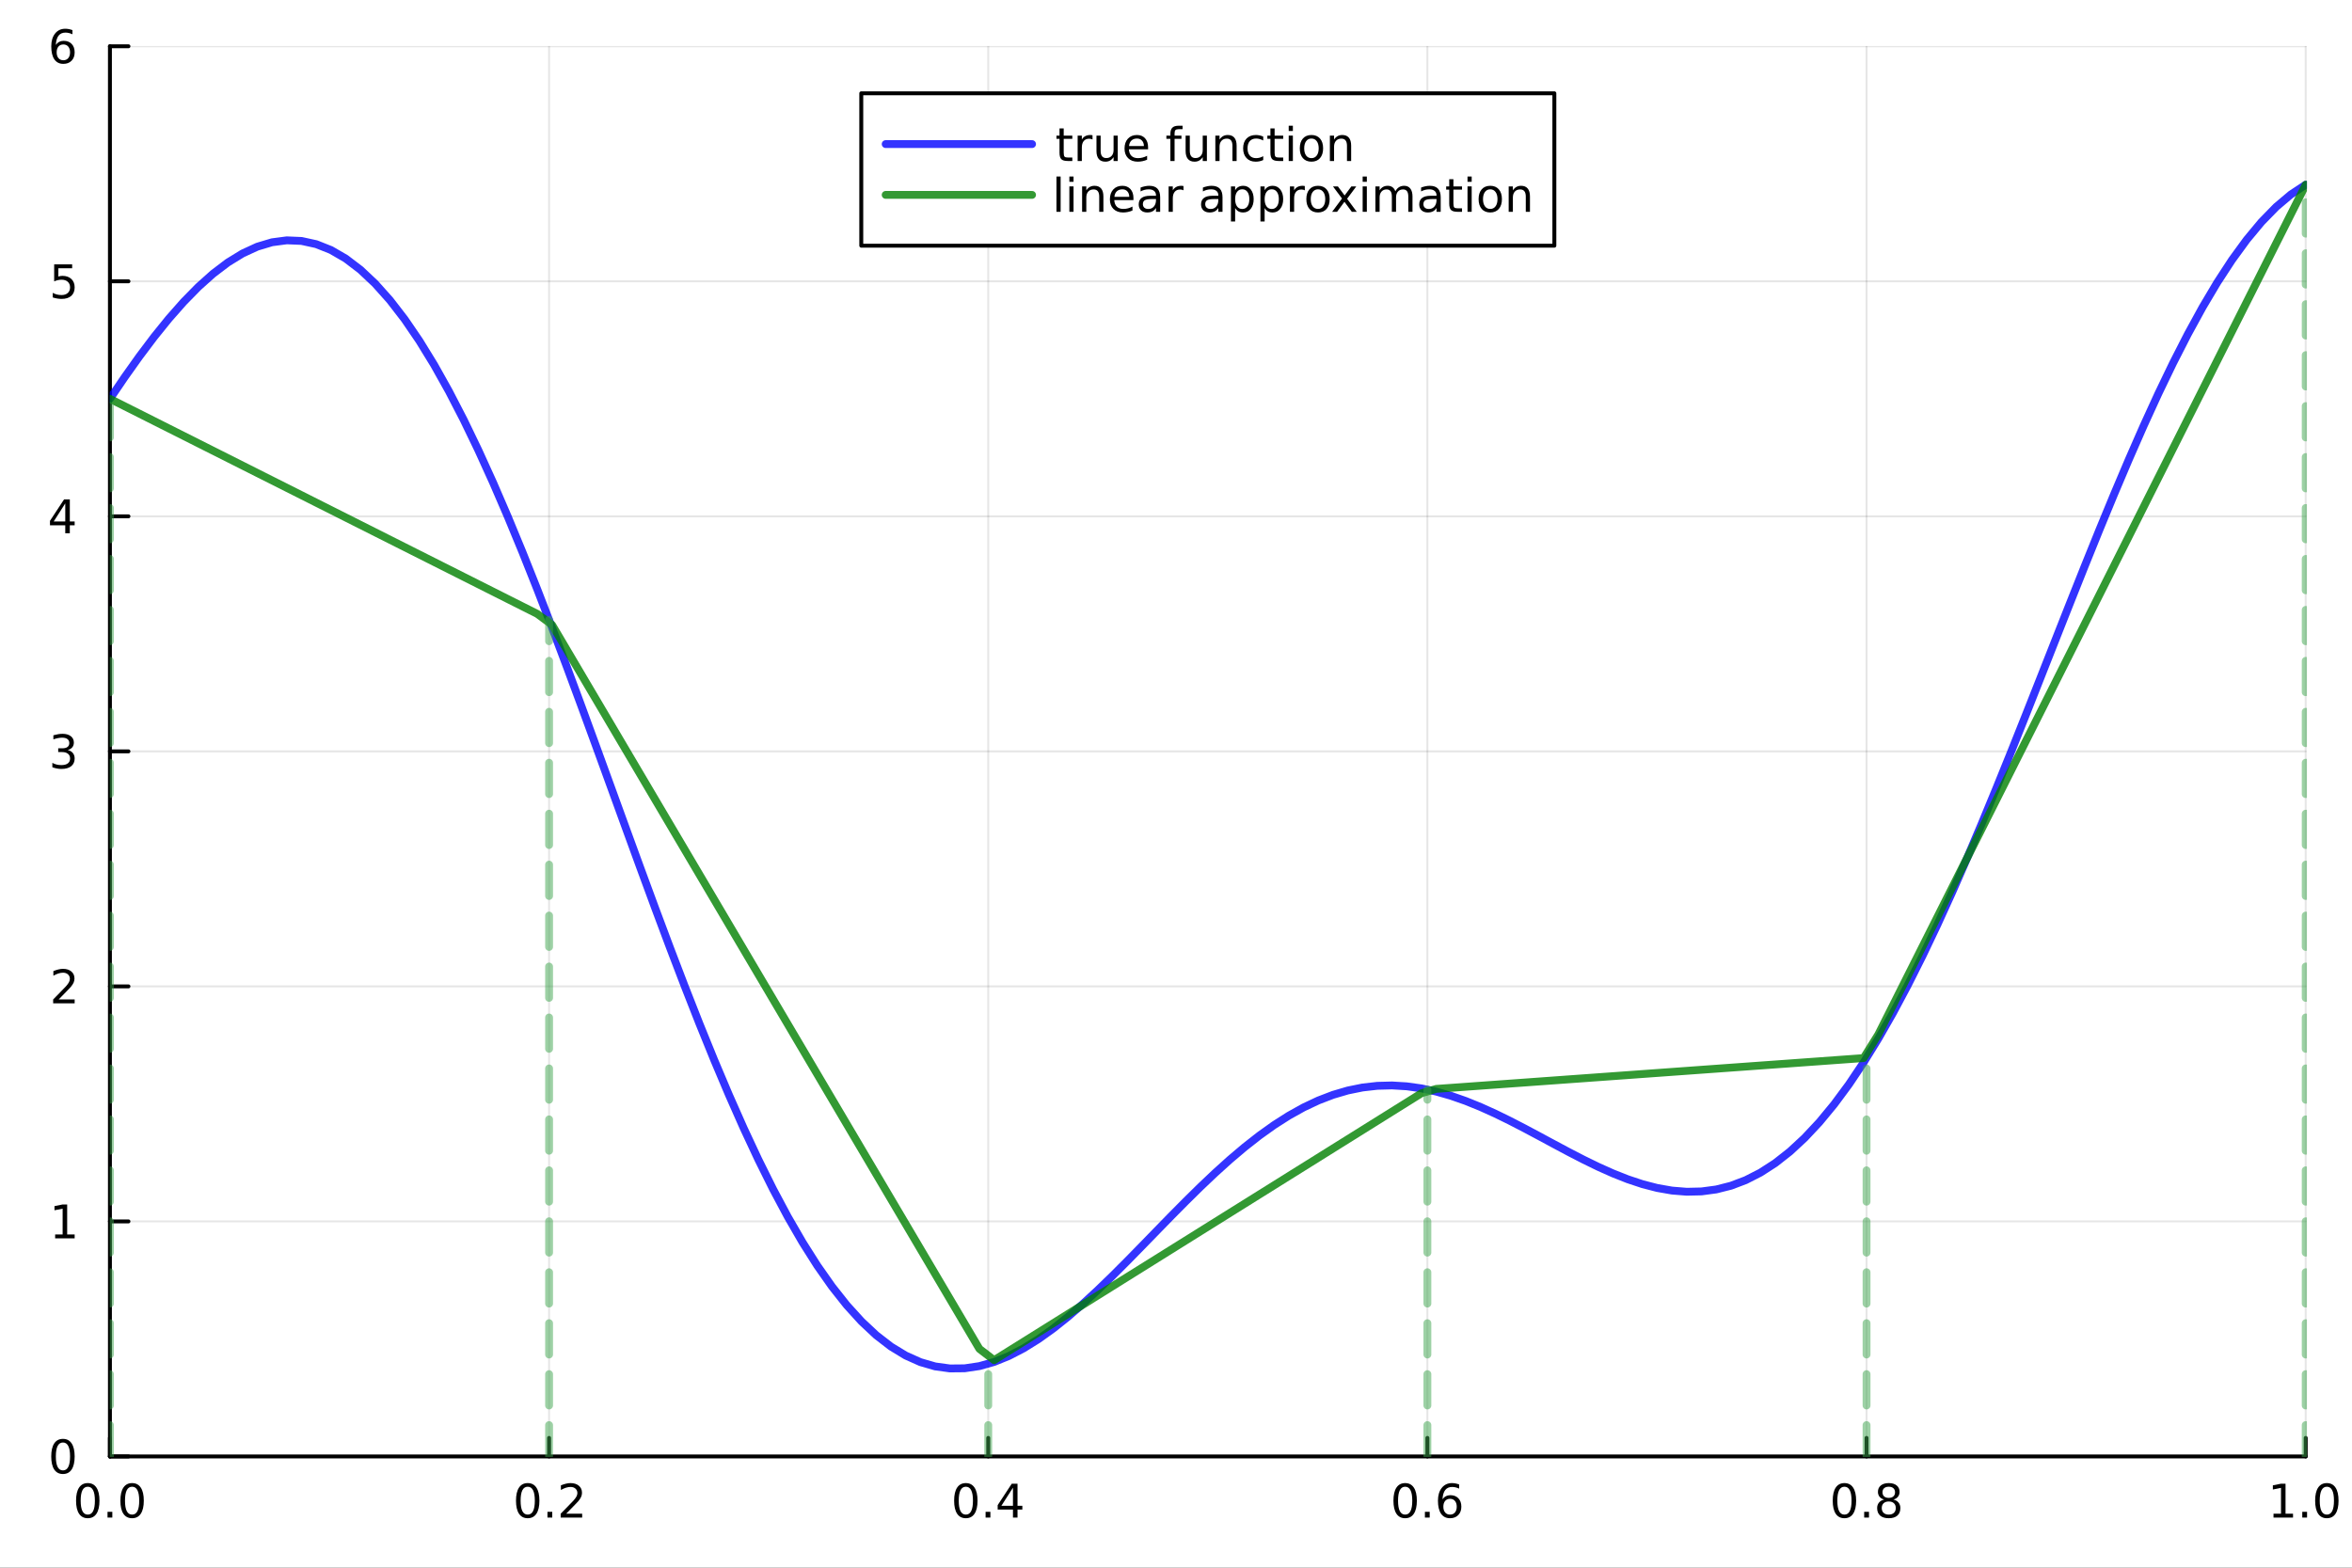 <?xml version="1.0" encoding="utf-8"?>
<svg xmlns="http://www.w3.org/2000/svg" xmlns:xlink="http://www.w3.org/1999/xlink" width="600" height="400" viewBox="0 0 2400 1600">
<rect x="0" y="0" width="2400" height="1600" fill="#333333" stroke="none"/>
<defs>
  <clipPath id="clip330">
    <rect x="0" y="0" width="2400" height="1600"/>
  </clipPath>
</defs>
<path clip-path="url(#clip330)" d="
M0 1600 L2400 1600 L2400 0 L0 0  Z
  " fill="#ffffff" fill-rule="evenodd" fill-opacity="1"/>
<defs>
  <clipPath id="clip331">
    <rect x="480" y="0" width="1681" height="1600"/>
  </clipPath>
</defs>
<path clip-path="url(#clip330)" d="
M112.177 1486.45 L2352.76 1486.45 L2352.76 47.244 L112.177 47.244  Z
  " fill="#ffffff" fill-rule="evenodd" fill-opacity="1"/>
<defs>
  <clipPath id="clip332">
    <rect x="112" y="47" width="2242" height="1440"/>
  </clipPath>
</defs>
<polyline clip-path="url(#clip332)" style="stroke:#000000; stroke-linecap:round; stroke-linejoin:round; stroke-width:2; stroke-opacity:0.1; fill:none" points="
  112.177,1486.45 112.177,47.244 
  "/>
<polyline clip-path="url(#clip332)" style="stroke:#000000; stroke-linecap:round; stroke-linejoin:round; stroke-width:2; stroke-opacity:0.1; fill:none" points="
  560.293,1486.45 560.293,47.244 
  "/>
<polyline clip-path="url(#clip332)" style="stroke:#000000; stroke-linecap:round; stroke-linejoin:round; stroke-width:2; stroke-opacity:0.1; fill:none" points="
  1008.41,1486.45 1008.41,47.244 
  "/>
<polyline clip-path="url(#clip332)" style="stroke:#000000; stroke-linecap:round; stroke-linejoin:round; stroke-width:2; stroke-opacity:0.1; fill:none" points="
  1456.52,1486.45 1456.52,47.244 
  "/>
<polyline clip-path="url(#clip332)" style="stroke:#000000; stroke-linecap:round; stroke-linejoin:round; stroke-width:2; stroke-opacity:0.1; fill:none" points="
  1904.64,1486.45 1904.64,47.244 
  "/>
<polyline clip-path="url(#clip332)" style="stroke:#000000; stroke-linecap:round; stroke-linejoin:round; stroke-width:2; stroke-opacity:0.1; fill:none" points="
  2352.76,1486.45 2352.76,47.244 
  "/>
<polyline clip-path="url(#clip330)" style="stroke:#000000; stroke-linecap:round; stroke-linejoin:round; stroke-width:4; stroke-opacity:1; fill:none" points="
  112.177,1486.45 2352.76,1486.45 
  "/>
<polyline clip-path="url(#clip330)" style="stroke:#000000; stroke-linecap:round; stroke-linejoin:round; stroke-width:4; stroke-opacity:1; fill:none" points="
  112.177,1486.45 112.177,1467.55 
  "/>
<polyline clip-path="url(#clip330)" style="stroke:#000000; stroke-linecap:round; stroke-linejoin:round; stroke-width:4; stroke-opacity:1; fill:none" points="
  560.293,1486.45 560.293,1467.55 
  "/>
<polyline clip-path="url(#clip330)" style="stroke:#000000; stroke-linecap:round; stroke-linejoin:round; stroke-width:4; stroke-opacity:1; fill:none" points="
  1008.41,1486.45 1008.41,1467.55 
  "/>
<polyline clip-path="url(#clip330)" style="stroke:#000000; stroke-linecap:round; stroke-linejoin:round; stroke-width:4; stroke-opacity:1; fill:none" points="
  1456.52,1486.45 1456.52,1467.55 
  "/>
<polyline clip-path="url(#clip330)" style="stroke:#000000; stroke-linecap:round; stroke-linejoin:round; stroke-width:4; stroke-opacity:1; fill:none" points="
  1904.64,1486.45 1904.64,1467.55 
  "/>
<polyline clip-path="url(#clip330)" style="stroke:#000000; stroke-linecap:round; stroke-linejoin:round; stroke-width:4; stroke-opacity:1; fill:none" points="
  2352.76,1486.45 2352.76,1467.55 
  "/>
<path clip-path="url(#clip330)" d="M89.562 1517.37 Q85.951 1517.37 84.122 1520.93 Q82.316 1524.47 82.316 1531.6 Q82.316 1538.71 84.122 1542.27 Q85.951 1545.82 89.562 1545.82 Q93.196 1545.82 95.001 1542.27 Q96.83 1538.71 96.83 1531.6 Q96.83 1524.47 95.001 1520.93 Q93.196 1517.37 89.562 1517.37 M89.562 1513.66 Q95.372 1513.66 98.427 1518.27 Q101.506 1522.85 101.506 1531.6 Q101.506 1540.33 98.427 1544.94 Q95.372 1549.52 89.562 1549.52 Q83.751 1549.52 80.673 1544.94 Q77.617 1540.33 77.617 1531.6 Q77.617 1522.85 80.673 1518.27 Q83.751 1513.66 89.562 1513.66 Z" fill="#000000" fill-rule="evenodd" fill-opacity="1" /><path clip-path="url(#clip330)" d="M109.723 1542.97 L114.608 1542.97 L114.608 1548.85 L109.723 1548.85 L109.723 1542.97 Z" fill="#000000" fill-rule="evenodd" fill-opacity="1" /><path clip-path="url(#clip330)" d="M134.793 1517.37 Q131.182 1517.37 129.353 1520.93 Q127.547 1524.47 127.547 1531.6 Q127.547 1538.71 129.353 1542.27 Q131.182 1545.82 134.793 1545.82 Q138.427 1545.82 140.233 1542.27 Q142.061 1538.71 142.061 1531.6 Q142.061 1524.47 140.233 1520.93 Q138.427 1517.37 134.793 1517.37 M134.793 1513.66 Q140.603 1513.66 143.658 1518.27 Q146.737 1522.85 146.737 1531.6 Q146.737 1540.33 143.658 1544.94 Q140.603 1549.52 134.793 1549.52 Q128.983 1549.52 125.904 1544.94 Q122.848 1540.33 122.848 1531.6 Q122.848 1522.85 125.904 1518.27 Q128.983 1513.66 134.793 1513.66 Z" fill="#000000" fill-rule="evenodd" fill-opacity="1" /><path clip-path="url(#clip330)" d="M538.476 1517.37 Q534.865 1517.37 533.036 1520.93 Q531.231 1524.47 531.231 1531.6 Q531.231 1538.71 533.036 1542.27 Q534.865 1545.82 538.476 1545.82 Q542.11 1545.82 543.916 1542.27 Q545.744 1538.71 545.744 1531.6 Q545.744 1524.47 543.916 1520.93 Q542.11 1517.37 538.476 1517.37 M538.476 1513.66 Q544.286 1513.66 547.342 1518.27 Q550.42 1522.85 550.42 1531.6 Q550.42 1540.33 547.342 1544.94 Q544.286 1549.52 538.476 1549.52 Q532.666 1549.52 529.587 1544.94 Q526.532 1540.33 526.532 1531.6 Q526.532 1522.85 529.587 1518.27 Q532.666 1513.66 538.476 1513.66 Z" fill="#000000" fill-rule="evenodd" fill-opacity="1" /><path clip-path="url(#clip330)" d="M558.638 1542.97 L563.522 1542.97 L563.522 1548.85 L558.638 1548.85 L558.638 1542.97 Z" fill="#000000" fill-rule="evenodd" fill-opacity="1" /><path clip-path="url(#clip330)" d="M577.735 1544.91 L594.054 1544.91 L594.054 1548.85 L572.11 1548.85 L572.11 1544.91 Q574.772 1542.16 579.355 1537.53 Q583.962 1532.88 585.142 1531.53 Q587.388 1529.01 588.267 1527.27 Q589.17 1525.51 589.17 1523.82 Q589.17 1521.07 587.226 1519.33 Q585.304 1517.6 582.203 1517.6 Q580.003 1517.6 577.55 1518.36 Q575.119 1519.13 572.341 1520.68 L572.341 1515.95 Q575.166 1514.82 577.619 1514.24 Q580.073 1513.66 582.11 1513.66 Q587.48 1513.66 590.675 1516.35 Q593.869 1519.03 593.869 1523.52 Q593.869 1525.65 593.059 1527.57 Q592.272 1529.47 590.165 1532.07 Q589.587 1532.74 586.485 1535.95 Q583.383 1539.15 577.735 1544.91 Z" fill="#000000" fill-rule="evenodd" fill-opacity="1" /><path clip-path="url(#clip330)" d="M985.55 1517.37 Q981.939 1517.37 980.11 1520.93 Q978.305 1524.47 978.305 1531.6 Q978.305 1538.71 980.11 1542.27 Q981.939 1545.82 985.55 1545.82 Q989.184 1545.82 990.99 1542.27 Q992.818 1538.71 992.818 1531.6 Q992.818 1524.47 990.99 1520.93 Q989.184 1517.37 985.55 1517.37 M985.55 1513.66 Q991.36 1513.66 994.416 1518.27 Q997.494 1522.85 997.494 1531.6 Q997.494 1540.33 994.416 1544.94 Q991.36 1549.52 985.55 1549.52 Q979.74 1549.52 976.661 1544.94 Q973.606 1540.33 973.606 1531.6 Q973.606 1522.85 976.661 1518.27 Q979.74 1513.66 985.55 1513.66 Z" fill="#000000" fill-rule="evenodd" fill-opacity="1" /><path clip-path="url(#clip330)" d="M1005.71 1542.97 L1010.6 1542.97 L1010.6 1548.85 L1005.71 1548.85 L1005.71 1542.97 Z" fill="#000000" fill-rule="evenodd" fill-opacity="1" /><path clip-path="url(#clip330)" d="M1033.63 1518.36 L1021.82 1536.81 L1033.63 1536.81 L1033.63 1518.36 M1032.4 1514.29 L1038.28 1514.29 L1038.28 1536.81 L1043.21 1536.81 L1043.21 1540.7 L1038.28 1540.7 L1038.28 1548.85 L1033.63 1548.85 L1033.63 1540.7 L1018.03 1540.7 L1018.03 1536.19 L1032.4 1514.29 Z" fill="#000000" fill-rule="evenodd" fill-opacity="1" /><path clip-path="url(#clip330)" d="M1433.83 1517.37 Q1430.22 1517.37 1428.39 1520.93 Q1426.58 1524.47 1426.58 1531.6 Q1426.58 1538.71 1428.39 1542.27 Q1430.22 1545.82 1433.83 1545.82 Q1437.46 1545.82 1439.27 1542.27 Q1441.1 1538.71 1441.1 1531.6 Q1441.1 1524.47 1439.27 1520.93 Q1437.46 1517.37 1433.83 1517.37 M1433.83 1513.66 Q1439.64 1513.66 1442.69 1518.27 Q1445.77 1522.85 1445.77 1531.6 Q1445.77 1540.33 1442.69 1544.94 Q1439.64 1549.52 1433.83 1549.52 Q1428.02 1549.52 1424.94 1544.94 Q1421.88 1540.33 1421.88 1531.6 Q1421.88 1522.85 1424.94 1518.27 Q1428.02 1513.66 1433.83 1513.66 Z" fill="#000000" fill-rule="evenodd" fill-opacity="1" /><path clip-path="url(#clip330)" d="M1453.99 1542.97 L1458.87 1542.97 L1458.87 1548.85 L1453.99 1548.85 L1453.99 1542.97 Z" fill="#000000" fill-rule="evenodd" fill-opacity="1" /><path clip-path="url(#clip330)" d="M1479.64 1529.7 Q1476.49 1529.7 1474.64 1531.86 Q1472.81 1534.01 1472.81 1537.76 Q1472.81 1541.49 1474.64 1543.66 Q1476.49 1545.82 1479.64 1545.82 Q1482.79 1545.82 1484.61 1543.66 Q1486.47 1541.49 1486.47 1537.76 Q1486.47 1534.01 1484.61 1531.86 Q1482.79 1529.7 1479.64 1529.7 M1488.92 1515.05 L1488.92 1519.31 Q1487.16 1518.48 1485.36 1518.04 Q1483.57 1517.6 1481.81 1517.6 Q1477.18 1517.6 1474.73 1520.72 Q1472.3 1523.85 1471.95 1530.17 Q1473.32 1528.15 1475.38 1527.09 Q1477.44 1526 1479.92 1526 Q1485.12 1526 1488.13 1529.17 Q1491.17 1532.32 1491.17 1537.76 Q1491.17 1543.08 1488.02 1546.3 Q1484.87 1549.52 1479.64 1549.52 Q1473.64 1549.52 1470.47 1544.94 Q1467.3 1540.33 1467.3 1531.6 Q1467.3 1523.41 1471.19 1518.55 Q1475.08 1513.66 1481.63 1513.66 Q1483.39 1513.66 1485.17 1514.01 Q1486.98 1514.36 1488.92 1515.05 Z" fill="#000000" fill-rule="evenodd" fill-opacity="1" /><path clip-path="url(#clip330)" d="M1882.07 1517.37 Q1878.46 1517.37 1876.63 1520.93 Q1874.83 1524.47 1874.83 1531.6 Q1874.83 1538.71 1876.63 1542.27 Q1878.46 1545.82 1882.07 1545.82 Q1885.71 1545.82 1887.51 1542.27 Q1889.34 1538.71 1889.34 1531.6 Q1889.34 1524.47 1887.51 1520.93 Q1885.71 1517.37 1882.07 1517.37 M1882.07 1513.66 Q1887.88 1513.66 1890.94 1518.27 Q1894.02 1522.85 1894.02 1531.6 Q1894.02 1540.33 1890.94 1544.94 Q1887.88 1549.52 1882.07 1549.52 Q1876.26 1549.52 1873.18 1544.94 Q1870.13 1540.33 1870.13 1531.6 Q1870.13 1522.85 1873.18 1518.27 Q1876.26 1513.66 1882.07 1513.66 Z" fill="#000000" fill-rule="evenodd" fill-opacity="1" /><path clip-path="url(#clip330)" d="M1902.23 1542.97 L1907.12 1542.97 L1907.12 1548.85 L1902.23 1548.85 L1902.23 1542.97 Z" fill="#000000" fill-rule="evenodd" fill-opacity="1" /><path clip-path="url(#clip330)" d="M1927.3 1532.44 Q1923.97 1532.44 1922.05 1534.22 Q1920.15 1536 1920.15 1539.13 Q1920.15 1542.25 1922.05 1544.03 Q1923.97 1545.82 1927.3 1545.82 Q1930.64 1545.82 1932.56 1544.03 Q1934.48 1542.23 1934.48 1539.13 Q1934.48 1536 1932.56 1534.22 Q1930.66 1532.44 1927.3 1532.44 M1922.63 1530.45 Q1919.62 1529.7 1917.93 1527.64 Q1916.26 1525.58 1916.26 1522.62 Q1916.26 1518.48 1919.2 1516.07 Q1922.16 1513.66 1927.3 1513.66 Q1932.46 1513.66 1935.4 1516.07 Q1938.34 1518.48 1938.34 1522.62 Q1938.34 1525.58 1936.65 1527.64 Q1934.99 1529.7 1932 1530.45 Q1935.38 1531.23 1937.26 1533.52 Q1939.15 1535.82 1939.15 1539.13 Q1939.15 1544.15 1936.08 1546.83 Q1933.02 1549.52 1927.3 1549.52 Q1921.58 1549.52 1918.51 1546.83 Q1915.45 1544.15 1915.45 1539.13 Q1915.45 1535.82 1917.35 1533.52 Q1919.25 1531.23 1922.63 1530.45 M1920.91 1523.06 Q1920.91 1525.75 1922.58 1527.25 Q1924.27 1528.76 1927.3 1528.76 Q1930.31 1528.76 1932 1527.25 Q1933.71 1525.75 1933.71 1523.06 Q1933.71 1520.38 1932 1518.87 Q1930.31 1517.37 1927.3 1517.37 Q1924.27 1517.37 1922.58 1518.87 Q1920.91 1520.38 1920.91 1523.06 Z" fill="#000000" fill-rule="evenodd" fill-opacity="1" /><path clip-path="url(#clip330)" d="M2319.91 1544.91 L2327.55 1544.91 L2327.55 1518.55 L2319.24 1520.21 L2319.24 1515.95 L2327.5 1514.29 L2332.18 1514.29 L2332.18 1544.91 L2339.82 1544.91 L2339.82 1548.85 L2319.91 1548.85 L2319.91 1544.91 Z" fill="#000000" fill-rule="evenodd" fill-opacity="1" /><path clip-path="url(#clip330)" d="M2349.26 1542.97 L2354.14 1542.97 L2354.14 1548.85 L2349.26 1548.85 L2349.26 1542.97 Z" fill="#000000" fill-rule="evenodd" fill-opacity="1" /><path clip-path="url(#clip330)" d="M2374.33 1517.37 Q2370.72 1517.37 2368.89 1520.93 Q2367.08 1524.47 2367.08 1531.6 Q2367.08 1538.71 2368.89 1542.27 Q2370.72 1545.82 2374.33 1545.82 Q2377.96 1545.82 2379.77 1542.27 Q2381.6 1538.71 2381.6 1531.6 Q2381.6 1524.47 2379.77 1520.93 Q2377.96 1517.37 2374.33 1517.37 M2374.33 1513.66 Q2380.14 1513.66 2383.2 1518.27 Q2386.27 1522.85 2386.27 1531.6 Q2386.27 1540.33 2383.2 1544.94 Q2380.14 1549.52 2374.33 1549.52 Q2368.52 1549.52 2365.44 1544.94 Q2362.39 1540.33 2362.39 1531.6 Q2362.39 1522.85 2365.44 1518.27 Q2368.52 1513.66 2374.33 1513.66 Z" fill="#000000" fill-rule="evenodd" fill-opacity="1" /><polyline clip-path="url(#clip332)" style="stroke:#000000; stroke-linecap:round; stroke-linejoin:round; stroke-width:2; stroke-opacity:0.1; fill:none" points="
  112.177,1486.45 2352.76,1486.45 
  "/>
<polyline clip-path="url(#clip332)" style="stroke:#000000; stroke-linecap:round; stroke-linejoin:round; stroke-width:2; stroke-opacity:0.1; fill:none" points="
  112.177,1246.58 2352.76,1246.58 
  "/>
<polyline clip-path="url(#clip332)" style="stroke:#000000; stroke-linecap:round; stroke-linejoin:round; stroke-width:2; stroke-opacity:0.1; fill:none" points="
  112.177,1006.71 2352.76,1006.71 
  "/>
<polyline clip-path="url(#clip332)" style="stroke:#000000; stroke-linecap:round; stroke-linejoin:round; stroke-width:2; stroke-opacity:0.1; fill:none" points="
  112.177,766.846 2352.76,766.846 
  "/>
<polyline clip-path="url(#clip332)" style="stroke:#000000; stroke-linecap:round; stroke-linejoin:round; stroke-width:2; stroke-opacity:0.1; fill:none" points="
  112.177,526.979 2352.76,526.979 
  "/>
<polyline clip-path="url(#clip332)" style="stroke:#000000; stroke-linecap:round; stroke-linejoin:round; stroke-width:2; stroke-opacity:0.1; fill:none" points="
  112.177,287.111 2352.76,287.111 
  "/>
<polyline clip-path="url(#clip332)" style="stroke:#000000; stroke-linecap:round; stroke-linejoin:round; stroke-width:2; stroke-opacity:0.1; fill:none" points="
  112.177,47.244 2352.76,47.244 
  "/>
<polyline clip-path="url(#clip330)" style="stroke:#000000; stroke-linecap:round; stroke-linejoin:round; stroke-width:4; stroke-opacity:1; fill:none" points="
  112.177,1486.45 112.177,47.244 
  "/>
<polyline clip-path="url(#clip330)" style="stroke:#000000; stroke-linecap:round; stroke-linejoin:round; stroke-width:4; stroke-opacity:1; fill:none" points="
  112.177,1486.45 131.075,1486.45 
  "/>
<polyline clip-path="url(#clip330)" style="stroke:#000000; stroke-linecap:round; stroke-linejoin:round; stroke-width:4; stroke-opacity:1; fill:none" points="
  112.177,1246.58 131.075,1246.58 
  "/>
<polyline clip-path="url(#clip330)" style="stroke:#000000; stroke-linecap:round; stroke-linejoin:round; stroke-width:4; stroke-opacity:1; fill:none" points="
  112.177,1006.71 131.075,1006.71 
  "/>
<polyline clip-path="url(#clip330)" style="stroke:#000000; stroke-linecap:round; stroke-linejoin:round; stroke-width:4; stroke-opacity:1; fill:none" points="
  112.177,766.846 131.075,766.846 
  "/>
<polyline clip-path="url(#clip330)" style="stroke:#000000; stroke-linecap:round; stroke-linejoin:round; stroke-width:4; stroke-opacity:1; fill:none" points="
  112.177,526.979 131.075,526.979 
  "/>
<polyline clip-path="url(#clip330)" style="stroke:#000000; stroke-linecap:round; stroke-linejoin:round; stroke-width:4; stroke-opacity:1; fill:none" points="
  112.177,287.111 131.075,287.111 
  "/>
<polyline clip-path="url(#clip330)" style="stroke:#000000; stroke-linecap:round; stroke-linejoin:round; stroke-width:4; stroke-opacity:1; fill:none" points="
  112.177,47.244 131.075,47.244 
  "/>
<path clip-path="url(#clip330)" d="M64.233 1472.25 Q60.622 1472.25 58.793 1475.81 Q56.987 1479.35 56.987 1486.48 Q56.987 1493.59 58.793 1497.15 Q60.622 1500.7 64.233 1500.7 Q67.867 1500.7 69.673 1497.15 Q71.501 1493.59 71.501 1486.48 Q71.501 1479.35 69.673 1475.81 Q67.867 1472.25 64.233 1472.25 M64.233 1468.54 Q70.043 1468.54 73.099 1473.15 Q76.177 1477.73 76.177 1486.48 Q76.177 1495.21 73.099 1499.82 Q70.043 1504.4 64.233 1504.4 Q58.423 1504.4 55.344 1499.82 Q52.288 1495.21 52.288 1486.48 Q52.288 1477.73 55.344 1473.15 Q58.423 1468.54 64.233 1468.54 Z" fill="#000000" fill-rule="evenodd" fill-opacity="1" /><path clip-path="url(#clip330)" d="M56.27 1259.93 L63.909 1259.93 L63.909 1233.56 L55.599 1235.23 L55.599 1230.97 L63.862 1229.3 L68.538 1229.3 L68.538 1259.93 L76.177 1259.93 L76.177 1263.86 L56.27 1263.86 L56.27 1259.93 Z" fill="#000000" fill-rule="evenodd" fill-opacity="1" /><path clip-path="url(#clip330)" d="M59.858 1020.06 L76.177 1020.06 L76.177 1023.99 L54.233 1023.99 L54.233 1020.06 Q56.895 1017.3 61.478 1012.67 Q66.085 1008.02 67.265 1006.68 Q69.51 1004.16 70.39 1002.42 Q71.293 1000.66 71.293 998.97 Q71.293 996.216 69.349 994.48 Q67.427 992.743 64.325 992.743 Q62.126 992.743 59.673 993.507 Q57.242 994.271 54.464 995.822 L54.464 991.1 Q57.288 989.966 59.742 989.387 Q62.196 988.808 64.233 988.808 Q69.603 988.808 72.798 991.493 Q75.992 994.179 75.992 998.669 Q75.992 1000.8 75.182 1002.72 Q74.395 1004.62 72.288 1007.21 Q71.71 1007.88 68.608 1011.1 Q65.506 1014.29 59.858 1020.06 Z" fill="#000000" fill-rule="evenodd" fill-opacity="1" /><path clip-path="url(#clip330)" d="M69.048 765.492 Q72.404 766.209 74.279 768.478 Q76.177 770.746 76.177 774.08 Q76.177 779.195 72.659 781.996 Q69.14 784.797 62.659 784.797 Q60.483 784.797 58.168 784.357 Q55.876 783.941 53.423 783.084 L53.423 778.57 Q55.367 779.705 57.682 780.283 Q59.997 780.862 62.52 780.862 Q66.918 780.862 69.21 779.126 Q71.524 777.39 71.524 774.08 Q71.524 771.024 69.372 769.311 Q67.242 767.575 63.423 767.575 L59.395 767.575 L59.395 763.733 L63.608 763.733 Q67.057 763.733 68.885 762.367 Q70.714 760.978 70.714 758.385 Q70.714 755.723 68.816 754.311 Q66.941 752.876 63.423 752.876 Q61.501 752.876 59.302 753.293 Q57.103 753.709 54.464 754.589 L54.464 750.422 Q57.126 749.682 59.441 749.311 Q61.779 748.941 63.839 748.941 Q69.163 748.941 72.265 751.372 Q75.367 753.779 75.367 757.899 Q75.367 760.77 73.724 762.76 Q72.08 764.728 69.048 765.492 Z" fill="#000000" fill-rule="evenodd" fill-opacity="1" /><path clip-path="url(#clip330)" d="M66.594 513.773 L54.788 532.222 L66.594 532.222 L66.594 513.773 M65.367 509.699 L71.247 509.699 L71.247 532.222 L76.177 532.222 L76.177 536.111 L71.247 536.111 L71.247 544.259 L66.594 544.259 L66.594 536.111 L50.992 536.111 L50.992 531.597 L65.367 509.699 Z" fill="#000000" fill-rule="evenodd" fill-opacity="1" /><path clip-path="url(#clip330)" d="M55.275 269.831 L73.631 269.831 L73.631 273.767 L59.557 273.767 L59.557 282.239 Q60.575 281.892 61.594 281.729 Q62.612 281.544 63.631 281.544 Q69.418 281.544 72.798 284.716 Q76.177 287.887 76.177 293.303 Q76.177 298.882 72.705 301.984 Q69.233 305.063 62.913 305.063 Q60.737 305.063 58.469 304.692 Q56.224 304.322 53.816 303.581 L53.816 298.882 Q55.9 300.016 58.122 300.572 Q60.344 301.128 62.821 301.128 Q66.825 301.128 69.163 299.021 Q71.501 296.915 71.501 293.303 Q71.501 289.692 69.163 287.586 Q66.825 285.479 62.821 285.479 Q60.946 285.479 59.071 285.896 Q57.219 286.313 55.275 287.192 L55.275 269.831 Z" fill="#000000" fill-rule="evenodd" fill-opacity="1" /><path clip-path="url(#clip330)" d="M64.65 45.381 Q61.501 45.381 59.65 47.533 Q57.821 49.686 57.821 53.436 Q57.821 57.163 59.65 59.339 Q61.501 61.492 64.65 61.492 Q67.798 61.492 69.626 59.339 Q71.478 57.163 71.478 53.436 Q71.478 49.686 69.626 47.533 Q67.798 45.381 64.65 45.381 M73.932 30.728 L73.932 34.987 Q72.173 34.154 70.367 33.714 Q68.585 33.274 66.825 33.274 Q62.196 33.274 59.742 36.399 Q57.312 39.524 56.964 45.844 Q58.33 43.83 60.39 42.765 Q62.45 41.677 64.927 41.677 Q70.135 41.677 73.145 44.848 Q76.177 47.996 76.177 53.436 Q76.177 58.76 73.029 61.978 Q69.881 65.195 64.65 65.195 Q58.654 65.195 55.483 60.612 Q52.312 56.006 52.312 47.279 Q52.312 39.084 56.2 34.223 Q60.089 29.339 66.64 29.339 Q68.399 29.339 70.182 29.686 Q71.987 30.034 73.932 30.728 Z" fill="#000000" fill-rule="evenodd" fill-opacity="1" /><polyline clip-path="url(#clip332)" style="stroke:#0000ff; stroke-linecap:round; stroke-linejoin:round; stroke-width:8; stroke-opacity:0.8; fill:none" points="
  112.177,407.045 127.215,384.929 142.252,363.789 157.289,343.82 172.327,325.211 187.364,308.147 202.402,292.802 217.439,279.344 232.477,267.927 247.514,258.692 
  262.552,251.768 277.589,247.268 292.626,245.289 307.664,245.91 322.701,249.194 337.739,255.182 352.776,263.899 367.814,275.349 382.851,289.517 397.889,306.368 
  412.926,325.847 427.963,347.882 443.001,372.38 458.038,399.23 473.076,428.306 488.113,459.464 503.151,492.545 518.188,527.376 533.226,563.771 548.263,601.534 
  563.3,640.459 578.338,680.331 593.375,720.93 608.413,762.03 623.45,803.403 638.488,844.819 653.525,886.051 668.562,926.871 683.6,967.059 698.637,1006.4 
  713.675,1044.68 728.712,1081.71 743.75,1117.29 758.787,1151.26 773.825,1183.45 788.862,1213.71 803.899,1241.91 818.937,1267.93 833.974,1291.69 849.012,1313.1 
  864.049,1332.1 879.087,1348.65 894.124,1362.73 909.162,1374.34 924.199,1383.49 939.236,1390.22 954.274,1394.58 969.311,1396.65 984.349,1396.51 999.386,1394.26 
  1014.42,1390.03 1029.46,1383.94 1044.5,1376.14 1059.54,1366.78 1074.57,1356.03 1089.61,1344.06 1104.65,1331.05 1119.69,1317.17 1134.72,1302.62 1149.76,1287.58 
  1164.8,1272.23 1179.84,1256.75 1194.87,1241.33 1209.91,1226.14 1224.95,1211.33 1239.99,1197.07 1255.02,1183.5 1270.06,1170.76 1285.1,1158.97 1300.14,1148.22 
  1315.17,1138.63 1330.21,1130.25 1345.25,1123.16 1360.28,1117.39 1375.32,1112.97 1390.36,1109.91 1405.4,1108.2 1420.43,1107.81 1435.47,1108.71 1450.51,1110.82 
  1465.55,1114.09 1480.58,1118.4 1495.62,1123.67 1510.66,1129.77 1525.7,1136.56 1540.73,1143.92 1555.77,1151.69 1570.81,1159.71 1585.85,1167.81 1600.88,1175.83 
  1615.92,1183.59 1630.96,1190.92 1646,1197.64 1661.03,1203.59 1676.07,1208.59 1691.11,1212.48 1706.15,1215.11 1721.18,1216.32 1736.22,1215.98 1751.26,1213.97 
  1766.3,1210.17 1781.33,1204.48 1796.37,1196.81 1811.41,1187.11 1826.45,1175.31 1841.48,1161.38 1856.52,1145.32 1871.56,1127.12 1886.6,1106.8 1901.63,1084.4 
  1916.67,1059.99 1931.71,1033.63 1946.74,1005.43 1961.78,975.492 1976.82,943.951 1991.86,910.947 2006.89,876.64 2021.93,841.2 2036.97,804.812 2052.01,767.67 
  2067.04,729.976 2082.08,691.942 2097.12,653.784 2112.16,615.722 2127.19,577.979 2142.23,540.778 2157.27,504.342 2172.31,468.89 2187.34,434.636 2202.38,401.788 
  2217.42,370.545 2232.46,341.097 2247.49,313.623 2262.53,288.287 2277.57,265.242 2292.61,244.623 2307.64,226.55 2322.68,211.126 2337.72,198.434 2352.76,188.538 
  
  "/>
<polyline clip-path="url(#clip332)" style="stroke:#008000; stroke-linecap:round; stroke-linejoin:round; stroke-width:8; stroke-opacity:0.8; fill:none" points="
  112.177,407.045 127.215,414.614 142.252,422.182 157.289,429.751 172.327,437.32 187.364,444.888 202.402,452.457 217.439,460.026 232.477,467.594 247.514,475.163 
  262.552,482.732 277.589,490.3 292.626,497.869 307.664,505.438 322.701,513.006 337.739,520.575 352.776,528.144 367.814,535.712 382.851,543.281 397.889,550.85 
  412.926,558.418 427.963,565.987 443.001,573.556 458.038,581.124 473.076,588.693 488.113,596.262 503.151,603.83 518.188,611.399 533.226,618.968 548.263,626.536 
  563.3,637.688 578.338,663.17 593.375,688.652 608.413,714.134 623.45,739.616 638.488,765.097 653.525,790.579 668.562,816.061 683.6,841.543 698.637,867.025 
  713.675,892.507 728.712,917.989 743.75,943.471 758.787,968.953 773.825,994.435 788.862,1019.92 803.899,1045.4 818.937,1070.88 833.974,1096.36 849.012,1121.84 
  864.049,1147.33 879.087,1172.81 894.124,1198.29 909.162,1223.77 924.199,1249.25 939.236,1274.74 954.274,1300.22 969.311,1325.7 984.349,1351.18 999.386,1376.66 
  1014.42,1388.2 1029.46,1378.8 1044.5,1369.41 1059.54,1360.01 1074.57,1350.62 1089.61,1341.22 1104.65,1331.83 1119.69,1322.43 1134.72,1313.04 1149.76,1303.64 
  1164.8,1294.25 1179.84,1284.86 1194.87,1275.46 1209.91,1266.07 1224.95,1256.67 1239.99,1247.28 1255.02,1237.88 1270.06,1228.49 1285.1,1219.09 1300.14,1209.7 
  1315.17,1200.3 1330.21,1190.91 1345.25,1181.52 1360.28,1172.12 1375.32,1162.73 1390.36,1153.33 1405.4,1143.94 1420.43,1134.54 1435.47,1125.15 1450.51,1115.75 
  1465.55,1111.34 1480.58,1110.26 1495.62,1109.18 1510.66,1108.09 1525.7,1107.01 1540.73,1105.92 1555.77,1104.84 1570.81,1103.75 1585.85,1102.67 1600.88,1101.58 
  1615.92,1100.5 1630.96,1099.41 1646,1098.33 1661.03,1097.25 1676.07,1096.16 1691.11,1095.08 1706.15,1093.99 1721.18,1092.91 1736.22,1091.82 1751.26,1090.74 
  1766.3,1089.65 1781.33,1088.57 1796.37,1087.48 1811.41,1086.4 1826.45,1085.32 1841.48,1084.23 1856.52,1083.15 1871.56,1082.06 1886.6,1080.98 1901.63,1079.89 
  1916.67,1055.75 1931.71,1025.85 1946.74,995.945 1961.78,966.041 1976.82,936.137 1991.86,906.233 2006.89,876.329 2021.93,846.425 2036.97,816.521 2052.01,786.617 
  2067.04,756.713 2082.08,726.809 2097.12,696.906 2112.16,667.002 2127.19,637.098 2142.23,607.194 2157.27,577.29 2172.31,547.386 2187.34,517.482 2202.38,487.578 
  2217.42,457.674 2232.46,427.77 2247.49,397.866 2262.53,367.962 2277.57,338.058 2292.61,308.154 2307.64,278.25 2322.68,248.346 2337.72,218.442 2352.76,188.538 
  
  "/>
<polyline clip-path="url(#clip332)" style="stroke:#3da44d; stroke-linecap:round; stroke-linejoin:round; stroke-width:8; stroke-opacity:0.5; fill:none" stroke-dasharray="32, 20" points="
  112.177,1486.45 112.177,407.045 
  "/>
<polyline clip-path="url(#clip332)" style="stroke:#3da44d; stroke-linecap:round; stroke-linejoin:round; stroke-width:8; stroke-opacity:0.5; fill:none" stroke-dasharray="32, 20" points="
  560.293,1486.45 560.293,632.591 
  "/>
<polyline clip-path="url(#clip332)" style="stroke:#3da44d; stroke-linecap:round; stroke-linejoin:round; stroke-width:8; stroke-opacity:0.5; fill:none" stroke-dasharray="32, 20" points="
  1008.41,1486.45 1008.41,1391.95 
  "/>
<polyline clip-path="url(#clip332)" style="stroke:#3da44d; stroke-linecap:round; stroke-linejoin:round; stroke-width:8; stroke-opacity:0.5; fill:none" stroke-dasharray="32, 20" points="
  1456.52,1486.45 1456.52,1112 
  "/>
<polyline clip-path="url(#clip332)" style="stroke:#3da44d; stroke-linecap:round; stroke-linejoin:round; stroke-width:8; stroke-opacity:0.5; fill:none" stroke-dasharray="32, 20" points="
  1904.64,1486.45 1904.64,1079.68 
  "/>
<polyline clip-path="url(#clip332)" style="stroke:#3da44d; stroke-linecap:round; stroke-linejoin:round; stroke-width:8; stroke-opacity:0.5; fill:none" stroke-dasharray="32, 20" points="
  2352.76,1486.45 2352.76,188.538 
  "/>
<path clip-path="url(#clip330)" d="
M878.853 250.738 L1586.08 250.738 L1586.08 95.218 L878.853 95.218  Z
  " fill="#ffffff" fill-rule="evenodd" fill-opacity="1"/>
<polyline clip-path="url(#clip330)" style="stroke:#000000; stroke-linecap:round; stroke-linejoin:round; stroke-width:4; stroke-opacity:1; fill:none" points="
  878.853,250.738 1586.08,250.738 1586.08,95.218 878.853,95.218 878.853,250.738 
  "/>
<polyline clip-path="url(#clip330)" style="stroke:#0000ff; stroke-linecap:round; stroke-linejoin:round; stroke-width:8; stroke-opacity:0.8; fill:none" points="
  903.749,147.058 1053.12,147.058 
  "/>
<path clip-path="url(#clip330)" d="M1085.42 131.051 L1085.42 138.412 L1094.2 138.412 L1094.2 141.722 L1085.42 141.722 L1085.42 155.796 Q1085.42 158.967 1086.28 159.87 Q1087.16 160.773 1089.82 160.773 L1094.2 160.773 L1094.2 164.338 L1089.82 164.338 Q1084.89 164.338 1083.02 162.509 Q1081.14 160.657 1081.14 155.796 L1081.14 141.722 L1078.02 141.722 L1078.02 138.412 L1081.14 138.412 L1081.14 131.051 L1085.42 131.051 Z" fill="#000000" fill-rule="evenodd" fill-opacity="1" /><path clip-path="url(#clip330)" d="M1114.82 142.393 Q1114.1 141.977 1113.25 141.791 Q1112.41 141.583 1111.4 141.583 Q1107.78 141.583 1105.84 143.944 Q1103.92 146.282 1103.92 150.68 L1103.92 164.338 L1099.64 164.338 L1099.64 138.412 L1103.92 138.412 L1103.92 142.44 Q1105.26 140.078 1107.41 138.944 Q1109.57 137.787 1112.65 137.787 Q1113.09 137.787 1113.62 137.856 Q1114.15 137.903 1114.8 138.018 L1114.82 142.393 Z" fill="#000000" fill-rule="evenodd" fill-opacity="1" /><path clip-path="url(#clip330)" d="M1118.85 154.106 L1118.85 138.412 L1123.11 138.412 L1123.11 153.944 Q1123.11 157.625 1124.54 159.476 Q1125.98 161.305 1128.85 161.305 Q1132.3 161.305 1134.29 159.106 Q1136.3 156.907 1136.3 153.111 L1136.3 138.412 L1140.56 138.412 L1140.56 164.338 L1136.3 164.338 L1136.3 160.356 Q1134.75 162.717 1132.69 163.875 Q1130.65 165.009 1127.95 165.009 Q1123.48 165.009 1121.16 162.231 Q1118.85 159.453 1118.85 154.106 M1129.57 137.787 L1129.57 137.787 Z" fill="#000000" fill-rule="evenodd" fill-opacity="1" /><path clip-path="url(#clip330)" d="M1171.51 150.31 L1171.51 152.393 L1151.93 152.393 Q1152.21 156.791 1154.57 159.106 Q1156.95 161.398 1161.19 161.398 Q1163.64 161.398 1165.93 160.796 Q1168.25 160.194 1170.52 158.99 L1170.52 163.018 Q1168.22 163.99 1165.82 164.5 Q1163.41 165.009 1160.93 165.009 Q1154.73 165.009 1151.09 161.398 Q1147.48 157.787 1147.48 151.629 Q1147.48 145.264 1150.91 141.537 Q1154.36 137.787 1160.19 137.787 Q1165.42 137.787 1168.46 141.166 Q1171.51 144.523 1171.51 150.31 M1167.25 149.06 Q1167.21 145.565 1165.28 143.481 Q1163.39 141.398 1160.24 141.398 Q1156.67 141.398 1154.52 143.412 Q1152.39 145.426 1152.07 149.083 L1167.25 149.06 Z" fill="#000000" fill-rule="evenodd" fill-opacity="1" /><path clip-path="url(#clip330)" d="M1206.7 128.319 L1206.7 131.861 L1202.62 131.861 Q1200.33 131.861 1199.43 132.787 Q1198.55 133.713 1198.55 136.12 L1198.55 138.412 L1205.56 138.412 L1205.56 141.722 L1198.55 141.722 L1198.55 164.338 L1194.27 164.338 L1194.27 141.722 L1190.19 141.722 L1190.19 138.412 L1194.27 138.412 L1194.27 136.606 Q1194.27 132.278 1196.28 130.31 Q1198.29 128.319 1202.67 128.319 L1206.7 128.319 Z" fill="#000000" fill-rule="evenodd" fill-opacity="1" /><path clip-path="url(#clip330)" d="M1209.82 154.106 L1209.82 138.412 L1214.08 138.412 L1214.08 153.944 Q1214.08 157.625 1215.52 159.476 Q1216.95 161.305 1219.82 161.305 Q1223.27 161.305 1225.26 159.106 Q1227.27 156.907 1227.27 153.111 L1227.27 138.412 L1231.53 138.412 L1231.53 164.338 L1227.27 164.338 L1227.27 160.356 Q1225.72 162.717 1223.66 163.875 Q1221.63 165.009 1218.92 165.009 Q1214.45 165.009 1212.14 162.231 Q1209.82 159.453 1209.82 154.106 M1220.54 137.787 L1220.54 137.787 Z" fill="#000000" fill-rule="evenodd" fill-opacity="1" /><path clip-path="url(#clip330)" d="M1261.86 148.689 L1261.86 164.338 L1257.6 164.338 L1257.6 148.828 Q1257.6 145.148 1256.16 143.319 Q1254.73 141.49 1251.86 141.49 Q1248.41 141.49 1246.42 143.69 Q1244.43 145.889 1244.43 149.685 L1244.43 164.338 L1240.14 164.338 L1240.14 138.412 L1244.43 138.412 L1244.43 142.44 Q1245.95 140.102 1248.01 138.944 Q1250.1 137.787 1252.81 137.787 Q1257.27 137.787 1259.57 140.565 Q1261.86 143.319 1261.86 148.689 Z" fill="#000000" fill-rule="evenodd" fill-opacity="1" /><path clip-path="url(#clip330)" d="M1289.01 139.407 L1289.01 143.389 Q1287.2 142.393 1285.38 141.907 Q1283.57 141.398 1281.72 141.398 Q1277.57 141.398 1275.28 144.037 Q1272.99 146.652 1272.99 151.398 Q1272.99 156.143 1275.28 158.782 Q1277.57 161.398 1281.72 161.398 Q1283.57 161.398 1285.38 160.912 Q1287.2 160.402 1289.01 159.407 L1289.01 163.342 Q1287.23 164.176 1285.31 164.592 Q1283.41 165.009 1281.26 165.009 Q1275.4 165.009 1271.95 161.328 Q1268.5 157.648 1268.5 151.398 Q1268.5 145.055 1271.97 141.421 Q1275.47 137.787 1281.53 137.787 Q1283.5 137.787 1285.38 138.203 Q1287.25 138.597 1289.01 139.407 Z" fill="#000000" fill-rule="evenodd" fill-opacity="1" /><path clip-path="url(#clip330)" d="M1300.63 131.051 L1300.63 138.412 L1309.4 138.412 L1309.4 141.722 L1300.63 141.722 L1300.63 155.796 Q1300.63 158.967 1301.49 159.87 Q1302.37 160.773 1305.03 160.773 L1309.4 160.773 L1309.4 164.338 L1305.03 164.338 Q1300.1 164.338 1298.22 162.509 Q1296.35 160.657 1296.35 155.796 L1296.35 141.722 L1293.22 141.722 L1293.22 138.412 L1296.35 138.412 L1296.35 131.051 L1300.63 131.051 Z" fill="#000000" fill-rule="evenodd" fill-opacity="1" /><path clip-path="url(#clip330)" d="M1315.01 138.412 L1319.26 138.412 L1319.26 164.338 L1315.01 164.338 L1315.01 138.412 M1315.01 128.319 L1319.26 128.319 L1319.26 133.713 L1315.01 133.713 L1315.01 128.319 Z" fill="#000000" fill-rule="evenodd" fill-opacity="1" /><path clip-path="url(#clip330)" d="M1338.22 141.398 Q1334.8 141.398 1332.81 144.083 Q1330.82 146.745 1330.82 151.398 Q1330.82 156.051 1332.78 158.736 Q1334.77 161.398 1338.22 161.398 Q1341.63 161.398 1343.62 158.713 Q1345.61 156.027 1345.61 151.398 Q1345.61 146.791 1343.62 144.106 Q1341.63 141.398 1338.22 141.398 M1338.22 137.787 Q1343.78 137.787 1346.95 141.398 Q1350.12 145.009 1350.12 151.398 Q1350.12 157.764 1346.95 161.398 Q1343.78 165.009 1338.22 165.009 Q1332.64 165.009 1329.47 161.398 Q1326.32 157.764 1326.32 151.398 Q1326.32 145.009 1329.47 141.398 Q1332.64 137.787 1338.22 137.787 Z" fill="#000000" fill-rule="evenodd" fill-opacity="1" /><path clip-path="url(#clip330)" d="M1378.73 148.689 L1378.73 164.338 L1374.47 164.338 L1374.47 148.828 Q1374.47 145.148 1373.04 143.319 Q1371.6 141.49 1368.73 141.49 Q1365.28 141.49 1363.29 143.69 Q1361.3 145.889 1361.3 149.685 L1361.3 164.338 L1357.02 164.338 L1357.02 138.412 L1361.3 138.412 L1361.3 142.44 Q1362.83 140.102 1364.89 138.944 Q1366.97 137.787 1369.68 137.787 Q1374.15 137.787 1376.44 140.565 Q1378.73 143.319 1378.73 148.689 Z" fill="#000000" fill-rule="evenodd" fill-opacity="1" /><polyline clip-path="url(#clip330)" style="stroke:#008000; stroke-linecap:round; stroke-linejoin:round; stroke-width:8; stroke-opacity:0.8; fill:none" points="
  903.749,198.898 1053.12,198.898 
  "/>
<path clip-path="url(#clip330)" d="M1078.02 180.159 L1082.28 180.159 L1082.28 216.178 L1078.02 216.178 L1078.02 180.159 Z" fill="#000000" fill-rule="evenodd" fill-opacity="1" /><path clip-path="url(#clip330)" d="M1091.19 190.252 L1095.45 190.252 L1095.45 216.178 L1091.19 216.178 L1091.19 190.252 M1091.19 180.159 L1095.45 180.159 L1095.45 185.553 L1091.19 185.553 L1091.19 180.159 Z" fill="#000000" fill-rule="evenodd" fill-opacity="1" /><path clip-path="url(#clip330)" d="M1125.91 200.529 L1125.91 216.178 L1121.65 216.178 L1121.65 200.668 Q1121.65 196.988 1120.21 195.159 Q1118.78 193.33 1115.91 193.33 Q1112.46 193.33 1110.47 195.53 Q1108.48 197.729 1108.48 201.525 L1108.48 216.178 L1104.2 216.178 L1104.2 190.252 L1108.48 190.252 L1108.48 194.28 Q1110.01 191.942 1112.07 190.784 Q1114.15 189.627 1116.86 189.627 Q1121.33 189.627 1123.62 192.405 Q1125.91 195.159 1125.91 200.529 Z" fill="#000000" fill-rule="evenodd" fill-opacity="1" /><path clip-path="url(#clip330)" d="M1156.58 202.15 L1156.58 204.233 L1137 204.233 Q1137.27 208.631 1139.64 210.946 Q1142.02 213.238 1146.26 213.238 Q1148.71 213.238 1151 212.636 Q1153.32 212.034 1155.58 210.83 L1155.58 214.858 Q1153.29 215.83 1150.89 216.34 Q1148.48 216.849 1146 216.849 Q1139.8 216.849 1136.16 213.238 Q1132.55 209.627 1132.55 203.469 Q1132.55 197.104 1135.98 193.377 Q1139.43 189.627 1145.26 189.627 Q1150.49 189.627 1153.52 193.006 Q1156.58 196.363 1156.58 202.15 M1152.32 200.9 Q1152.27 197.405 1150.35 195.321 Q1148.46 193.238 1145.31 193.238 Q1141.74 193.238 1139.59 195.252 Q1137.46 197.266 1137.14 200.923 L1152.32 200.9 Z" fill="#000000" fill-rule="evenodd" fill-opacity="1" /><path clip-path="url(#clip330)" d="M1175.35 203.145 Q1170.19 203.145 1168.2 204.326 Q1166.21 205.506 1166.21 208.354 Q1166.21 210.622 1167.69 211.965 Q1169.2 213.284 1171.77 213.284 Q1175.31 213.284 1177.44 210.784 Q1179.59 208.261 1179.59 204.094 L1179.59 203.145 L1175.35 203.145 M1183.85 201.386 L1183.85 216.178 L1179.59 216.178 L1179.59 212.242 Q1178.13 214.603 1175.96 215.738 Q1173.78 216.849 1170.63 216.849 Q1166.65 216.849 1164.29 214.627 Q1161.95 212.381 1161.95 208.631 Q1161.95 204.256 1164.87 202.034 Q1167.81 199.812 1173.62 199.812 L1179.59 199.812 L1179.59 199.395 Q1179.59 196.455 1177.64 194.858 Q1175.72 193.238 1172.23 193.238 Q1170.01 193.238 1167.9 193.77 Q1165.79 194.303 1163.85 195.367 L1163.85 191.432 Q1166.19 190.53 1168.39 190.09 Q1170.58 189.627 1172.67 189.627 Q1178.29 189.627 1181.07 192.543 Q1183.85 195.46 1183.85 201.386 Z" fill="#000000" fill-rule="evenodd" fill-opacity="1" /><path clip-path="url(#clip330)" d="M1207.64 194.233 Q1206.93 193.817 1206.07 193.631 Q1205.24 193.423 1204.22 193.423 Q1200.61 193.423 1198.66 195.784 Q1196.74 198.122 1196.74 202.52 L1196.74 216.178 L1192.46 216.178 L1192.46 190.252 L1196.74 190.252 L1196.74 194.28 Q1198.08 191.918 1200.24 190.784 Q1202.39 189.627 1205.47 189.627 Q1205.91 189.627 1206.44 189.696 Q1206.97 189.743 1207.62 189.858 L1207.64 194.233 Z" fill="#000000" fill-rule="evenodd" fill-opacity="1" /><path clip-path="url(#clip330)" d="M1238.96 203.145 Q1233.8 203.145 1231.81 204.326 Q1229.82 205.506 1229.82 208.354 Q1229.82 210.622 1231.3 211.965 Q1232.81 213.284 1235.38 213.284 Q1238.92 213.284 1241.05 210.784 Q1243.2 208.261 1243.2 204.094 L1243.2 203.145 L1238.96 203.145 M1247.46 201.386 L1247.46 216.178 L1243.2 216.178 L1243.2 212.242 Q1241.74 214.603 1239.57 215.738 Q1237.39 216.849 1234.24 216.849 Q1230.26 216.849 1227.9 214.627 Q1225.56 212.381 1225.56 208.631 Q1225.56 204.256 1228.48 202.034 Q1231.42 199.812 1237.23 199.812 L1243.2 199.812 L1243.2 199.395 Q1243.2 196.455 1241.26 194.858 Q1239.33 193.238 1235.84 193.238 Q1233.62 193.238 1231.51 193.77 Q1229.4 194.303 1227.46 195.367 L1227.46 191.432 Q1229.8 190.53 1232 190.09 Q1234.2 189.627 1236.28 189.627 Q1241.9 189.627 1244.68 192.543 Q1247.46 195.46 1247.46 201.386 Z" fill="#000000" fill-rule="evenodd" fill-opacity="1" /><path clip-path="url(#clip330)" d="M1260.35 212.289 L1260.35 226.039 L1256.07 226.039 L1256.07 190.252 L1260.35 190.252 L1260.35 194.187 Q1261.7 191.872 1263.73 190.761 Q1265.79 189.627 1268.64 189.627 Q1273.36 189.627 1276.3 193.377 Q1279.26 197.127 1279.26 203.238 Q1279.26 209.349 1276.3 213.099 Q1273.36 216.849 1268.64 216.849 Q1265.79 216.849 1263.73 215.738 Q1261.7 214.603 1260.35 212.289 M1274.84 203.238 Q1274.84 198.539 1272.9 195.877 Q1270.98 193.192 1267.6 193.192 Q1264.22 193.192 1262.27 195.877 Q1260.35 198.539 1260.35 203.238 Q1260.35 207.937 1262.27 210.622 Q1264.22 213.284 1267.6 213.284 Q1270.98 213.284 1272.9 210.622 Q1274.84 207.937 1274.84 203.238 Z" fill="#000000" fill-rule="evenodd" fill-opacity="1" /><path clip-path="url(#clip330)" d="M1290.45 212.289 L1290.45 226.039 L1286.16 226.039 L1286.16 190.252 L1290.45 190.252 L1290.45 194.187 Q1291.79 191.872 1293.82 190.761 Q1295.89 189.627 1298.73 189.627 Q1303.45 189.627 1306.39 193.377 Q1309.36 197.127 1309.36 203.238 Q1309.36 209.349 1306.39 213.099 Q1303.45 216.849 1298.73 216.849 Q1295.89 216.849 1293.82 215.738 Q1291.79 214.603 1290.45 212.289 M1304.94 203.238 Q1304.94 198.539 1302.99 195.877 Q1301.07 193.192 1297.69 193.192 Q1294.31 193.192 1292.37 195.877 Q1290.45 198.539 1290.45 203.238 Q1290.45 207.937 1292.37 210.622 Q1294.31 213.284 1297.69 213.284 Q1301.07 213.284 1302.99 210.622 Q1304.94 207.937 1304.94 203.238 Z" fill="#000000" fill-rule="evenodd" fill-opacity="1" /><path clip-path="url(#clip330)" d="M1331.44 194.233 Q1330.72 193.817 1329.87 193.631 Q1329.03 193.423 1328.01 193.423 Q1324.4 193.423 1322.46 195.784 Q1320.54 198.122 1320.54 202.52 L1320.54 216.178 L1316.26 216.178 L1316.26 190.252 L1320.54 190.252 L1320.54 194.28 Q1321.88 191.918 1324.03 190.784 Q1326.19 189.627 1329.26 189.627 Q1329.7 189.627 1330.24 189.696 Q1330.77 189.743 1331.42 189.858 L1331.44 194.233 Z" fill="#000000" fill-rule="evenodd" fill-opacity="1" /><path clip-path="url(#clip330)" d="M1344.91 193.238 Q1341.49 193.238 1339.5 195.923 Q1337.51 198.585 1337.51 203.238 Q1337.51 207.891 1339.47 210.576 Q1341.46 213.238 1344.91 213.238 Q1348.32 213.238 1350.31 210.553 Q1352.3 207.867 1352.3 203.238 Q1352.3 198.631 1350.31 195.946 Q1348.32 193.238 1344.91 193.238 M1344.91 189.627 Q1350.47 189.627 1353.64 193.238 Q1356.81 196.849 1356.81 203.238 Q1356.81 209.604 1353.64 213.238 Q1350.47 216.849 1344.91 216.849 Q1339.33 216.849 1336.16 213.238 Q1333.01 209.604 1333.01 203.238 Q1333.01 196.849 1336.16 193.238 Q1339.33 189.627 1344.91 189.627 Z" fill="#000000" fill-rule="evenodd" fill-opacity="1" /><path clip-path="url(#clip330)" d="M1383.96 190.252 L1374.59 202.867 L1384.45 216.178 L1379.43 216.178 L1371.88 205.992 L1364.33 216.178 L1359.31 216.178 L1369.38 202.613 L1360.17 190.252 L1365.19 190.252 L1372.07 199.488 L1378.94 190.252 L1383.96 190.252 Z" fill="#000000" fill-rule="evenodd" fill-opacity="1" /><path clip-path="url(#clip330)" d="M1390.47 190.252 L1394.73 190.252 L1394.73 216.178 L1390.47 216.178 L1390.47 190.252 M1390.47 180.159 L1394.73 180.159 L1394.73 185.553 L1390.47 185.553 L1390.47 180.159 Z" fill="#000000" fill-rule="evenodd" fill-opacity="1" /><path clip-path="url(#clip330)" d="M1423.82 195.229 Q1425.42 192.358 1427.64 190.993 Q1429.87 189.627 1432.88 189.627 Q1436.93 189.627 1439.12 192.474 Q1441.32 195.298 1441.32 200.529 L1441.32 216.178 L1437.04 216.178 L1437.04 200.668 Q1437.04 196.942 1435.72 195.136 Q1434.4 193.33 1431.69 193.33 Q1428.38 193.33 1426.46 195.53 Q1424.54 197.729 1424.54 201.525 L1424.54 216.178 L1420.26 216.178 L1420.26 200.668 Q1420.26 196.918 1418.94 195.136 Q1417.62 193.33 1414.87 193.33 Q1411.6 193.33 1409.68 195.553 Q1407.76 197.752 1407.76 201.525 L1407.76 216.178 L1403.48 216.178 L1403.48 190.252 L1407.76 190.252 L1407.76 194.28 Q1409.22 191.895 1411.25 190.761 Q1413.29 189.627 1416.09 189.627 Q1418.92 189.627 1420.88 191.062 Q1422.88 192.497 1423.82 195.229 Z" fill="#000000" fill-rule="evenodd" fill-opacity="1" /><path clip-path="url(#clip330)" d="M1461.6 203.145 Q1456.44 203.145 1454.45 204.326 Q1452.46 205.506 1452.46 208.354 Q1452.46 210.622 1453.94 211.965 Q1455.44 213.284 1458.01 213.284 Q1461.56 213.284 1463.69 210.784 Q1465.84 208.261 1465.84 204.094 L1465.84 203.145 L1461.6 203.145 M1470.1 201.386 L1470.1 216.178 L1465.84 216.178 L1465.84 212.242 Q1464.38 214.603 1462.2 215.738 Q1460.03 216.849 1456.88 216.849 Q1452.9 216.849 1450.54 214.627 Q1448.2 212.381 1448.2 208.631 Q1448.2 204.256 1451.12 202.034 Q1454.06 199.812 1459.87 199.812 L1465.84 199.812 L1465.84 199.395 Q1465.84 196.455 1463.89 194.858 Q1461.97 193.238 1458.48 193.238 Q1456.25 193.238 1454.15 193.77 Q1452.04 194.303 1450.1 195.367 L1450.1 191.432 Q1452.44 190.53 1454.63 190.09 Q1456.83 189.627 1458.92 189.627 Q1464.54 189.627 1467.32 192.543 Q1470.1 195.46 1470.1 201.386 Z" fill="#000000" fill-rule="evenodd" fill-opacity="1" /><path clip-path="url(#clip330)" d="M1483.08 182.891 L1483.08 190.252 L1491.86 190.252 L1491.86 193.562 L1483.08 193.562 L1483.08 207.636 Q1483.08 210.807 1483.94 211.71 Q1484.82 212.613 1487.48 212.613 L1491.86 212.613 L1491.86 216.178 L1487.48 216.178 Q1482.55 216.178 1480.68 214.349 Q1478.8 212.497 1478.8 207.636 L1478.8 193.562 L1475.68 193.562 L1475.68 190.252 L1478.8 190.252 L1478.8 182.891 L1483.08 182.891 Z" fill="#000000" fill-rule="evenodd" fill-opacity="1" /><path clip-path="url(#clip330)" d="M1497.46 190.252 L1501.72 190.252 L1501.72 216.178 L1497.46 216.178 L1497.46 190.252 M1497.46 180.159 L1501.72 180.159 L1501.72 185.553 L1497.46 185.553 L1497.46 180.159 Z" fill="#000000" fill-rule="evenodd" fill-opacity="1" /><path clip-path="url(#clip330)" d="M1520.68 193.238 Q1517.25 193.238 1515.26 195.923 Q1513.27 198.585 1513.27 203.238 Q1513.27 207.891 1515.24 210.576 Q1517.23 213.238 1520.68 213.238 Q1524.08 213.238 1526.07 210.553 Q1528.06 207.867 1528.06 203.238 Q1528.06 198.631 1526.07 195.946 Q1524.08 193.238 1520.68 193.238 M1520.68 189.627 Q1526.23 189.627 1529.4 193.238 Q1532.57 196.849 1532.57 203.238 Q1532.57 209.604 1529.4 213.238 Q1526.23 216.849 1520.68 216.849 Q1515.1 216.849 1511.93 213.238 Q1508.78 209.604 1508.78 203.238 Q1508.78 196.849 1511.93 193.238 Q1515.1 189.627 1520.68 189.627 Z" fill="#000000" fill-rule="evenodd" fill-opacity="1" /><path clip-path="url(#clip330)" d="M1561.18 200.529 L1561.18 216.178 L1556.93 216.178 L1556.93 200.668 Q1556.93 196.988 1555.49 195.159 Q1554.05 193.33 1551.18 193.33 Q1547.74 193.33 1545.74 195.53 Q1543.75 197.729 1543.75 201.525 L1543.75 216.178 L1539.47 216.178 L1539.47 190.252 L1543.75 190.252 L1543.75 194.28 Q1545.28 191.942 1547.34 190.784 Q1549.43 189.627 1552.13 189.627 Q1556.6 189.627 1558.89 192.405 Q1561.18 195.159 1561.18 200.529 Z" fill="#000000" fill-rule="evenodd" fill-opacity="1" /></svg>
